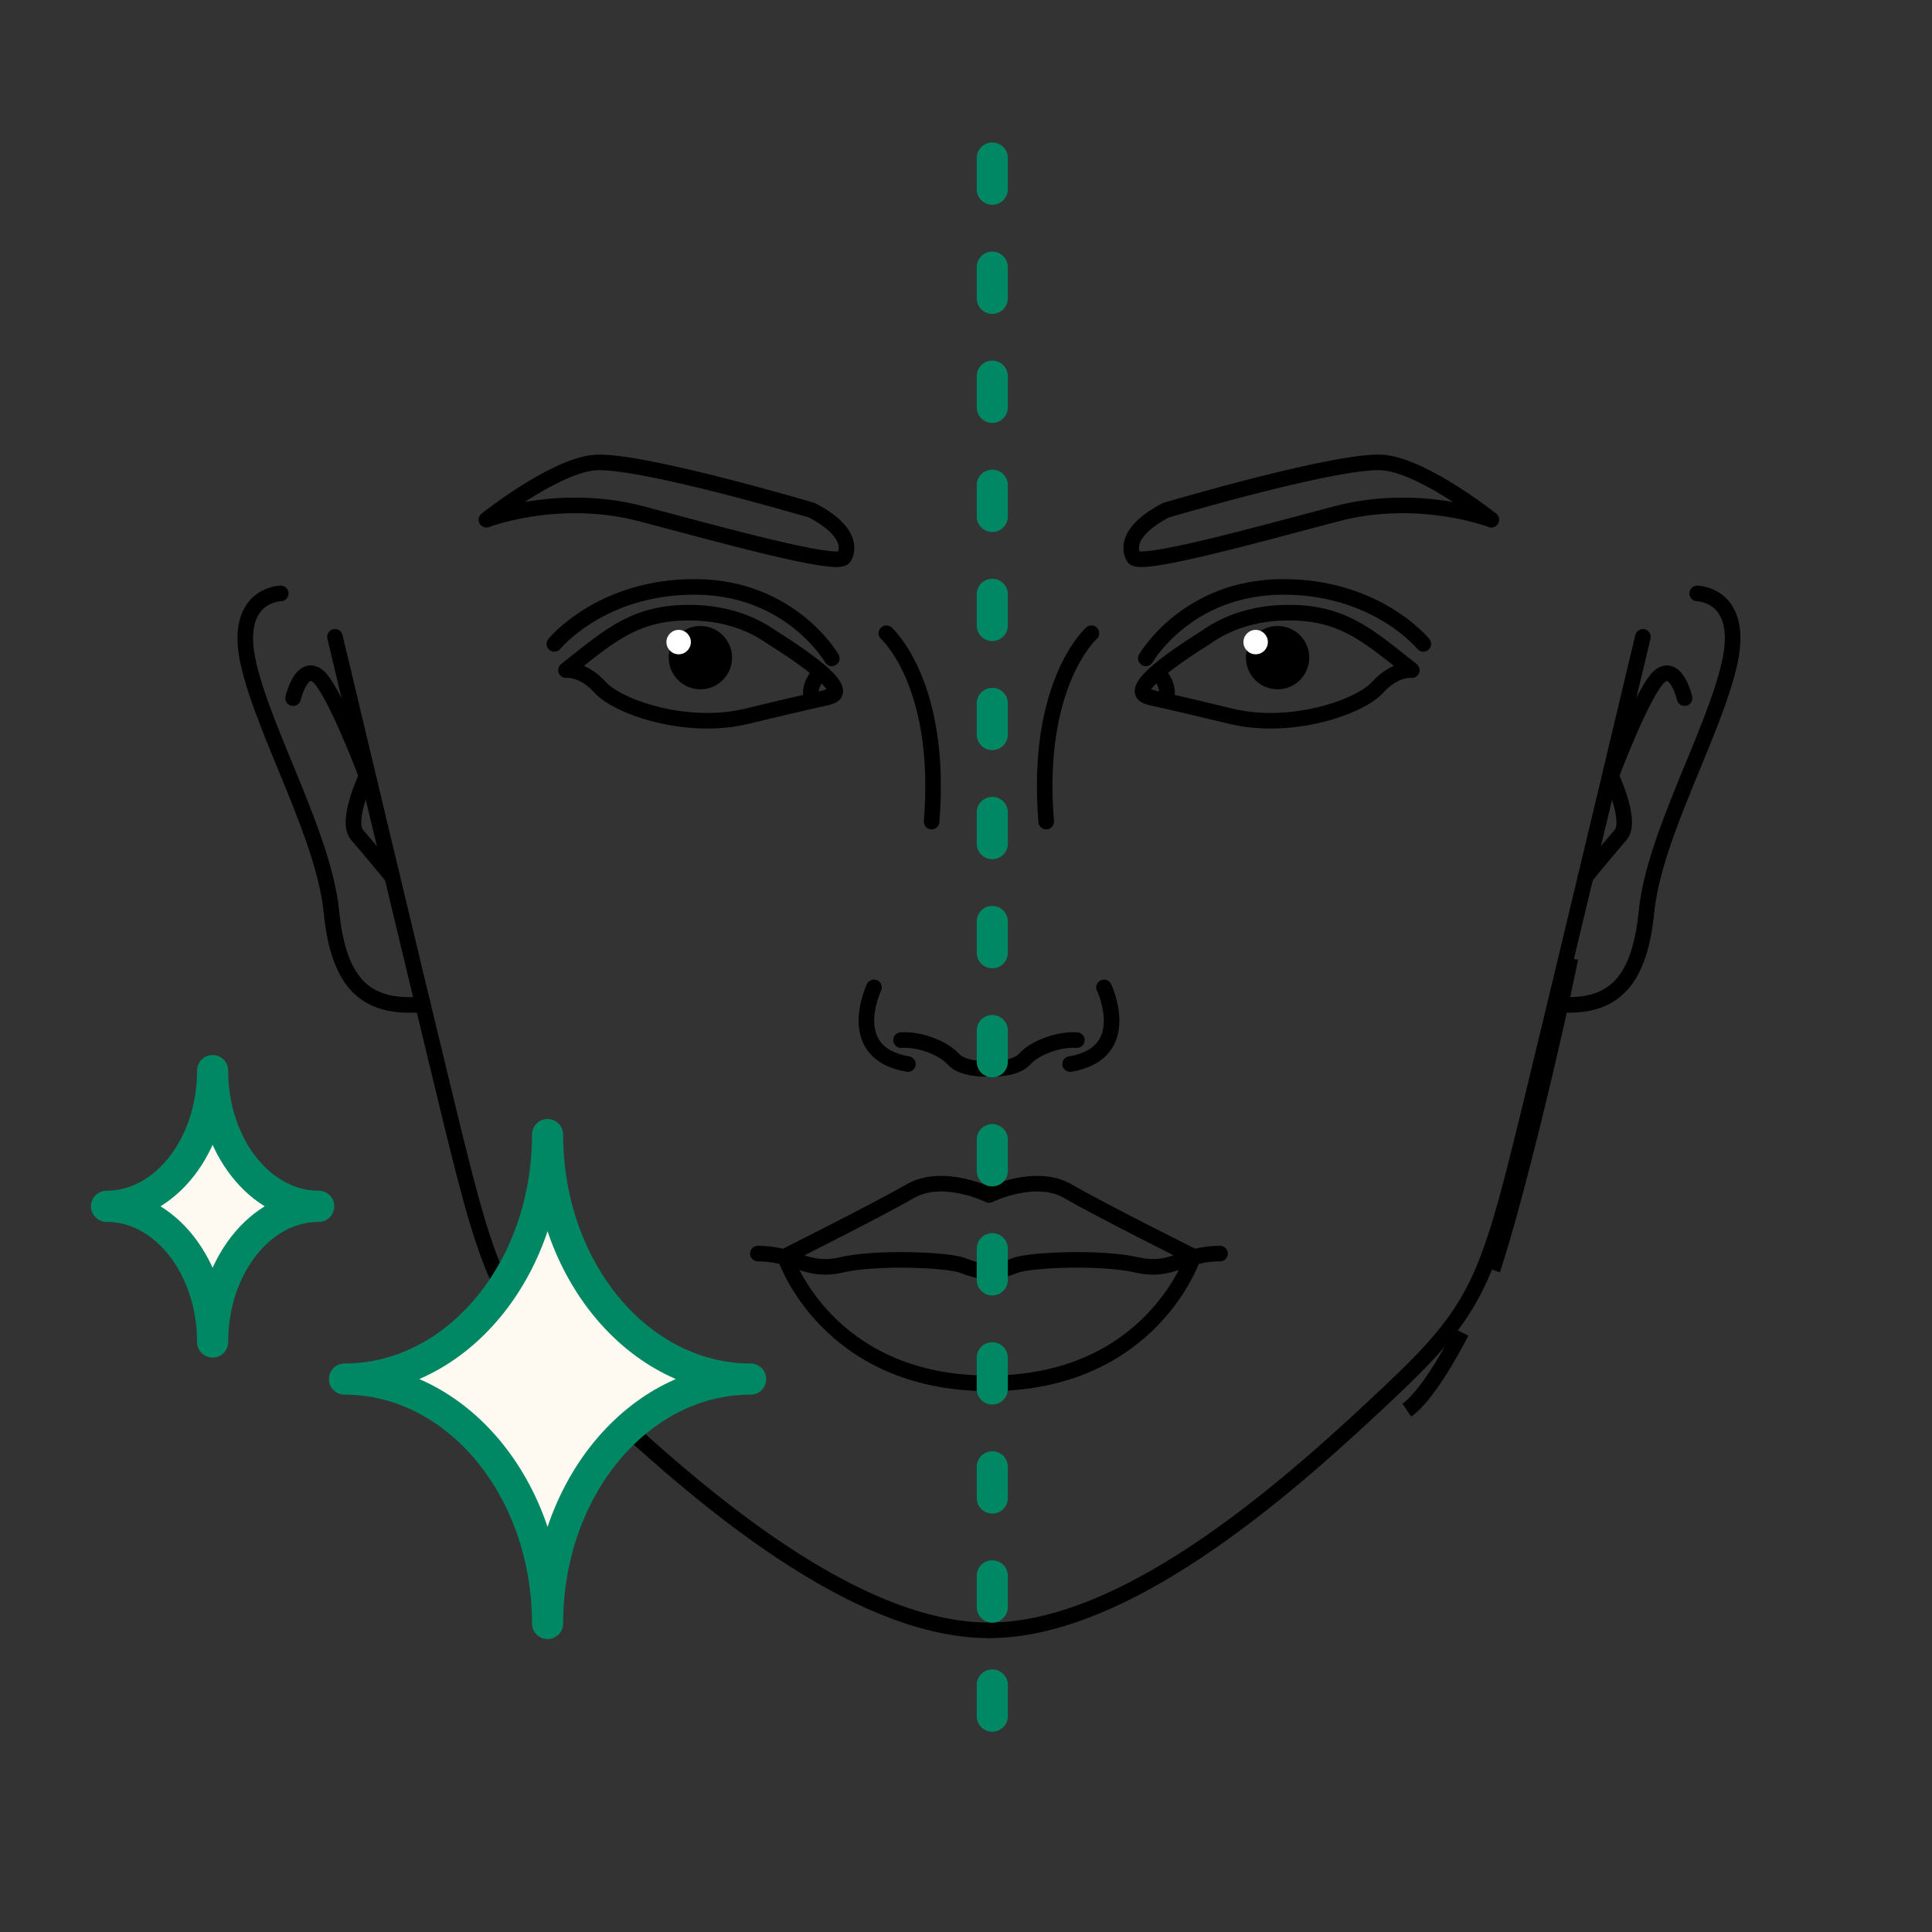 <svg width="124" height="124" viewbox="0 0 124 124" fill="none" xmlns="http://www.w3.org/2000/svg">
<rect width="100%" height="100%" fill="#333333" stroke="none"/>
<path d="M44.953 44.242C46.075 44.242 46.985 43.332 46.985 42.21C46.985 41.087 46.075 40.178 44.953 40.178C43.831 40.178 42.921 41.087 42.921 42.21C42.921 43.332 43.831 44.242 44.953 44.242Z" fill="black"></path>
<path d="M43.557 41.994C43.99 41.994 44.341 41.643 44.341 41.211C44.341 40.778 43.99 40.427 43.557 40.427C43.124 40.427 42.773 40.778 42.773 41.211C42.773 41.643 43.124 41.994 43.557 41.994Z" fill="white"></path>
<path fill-rule="evenodd" clip-rule="evenodd" d="M53.062 44.753C55.356 44.419 49.739 41.052 49.477 40.863C48.229 39.978 46.589 39.426 44.833 39.339C40.856 39.136 39.172 40.776 36.327 43.011C36.327 43.011 37.387 42.866 38.533 44.129C39.68 45.392 44.093 46.901 47.924 45.972C51.756 45.044 53.092 44.768 53.092 44.768L53.062 44.753Z" stroke="black" stroke-miterlimit="2.613" stroke-linecap="round" stroke-linejoin="round"></path>
<mask id="mask0_334_170" style="mask-type:alpha" maskunits="userSpaceOnUse" x="40" y="38" width="10" height="9">
<path d="M44.954 45.897C46.99 45.897 48.641 44.246 48.641 42.21C48.641 40.174 46.99 38.523 44.954 38.523C42.918 38.523 41.267 40.174 41.267 42.21C41.267 44.246 42.918 45.897 44.954 45.897Z" stroke="black" stroke-miterlimit="2.613" stroke-linecap="round" stroke-linejoin="round"></path>
</mask>
<g mask="url(#mask0_334_170)">
<path fill-rule="evenodd" clip-rule="evenodd" d="M53.063 44.753C55.356 44.419 49.739 41.051 49.478 40.863C48.23 39.977 46.59 39.426 44.833 39.339C40.856 39.136 39.172 40.776 36.328 43.011C36.328 43.011 37.387 42.866 38.534 44.129C39.681 45.391 44.093 46.901 47.925 45.972C51.757 45.043 53.092 44.767 53.092 44.767L53.063 44.753Z" fill="black" stroke="black" stroke-miterlimit="2.613" stroke-linecap="round" stroke-linejoin="round"></path>
</g>
<path d="M52.531 43.298C52.531 43.298 51.82 44.039 52.11 44.895" stroke="black" stroke-miterlimit="2.613" stroke-linecap="round" stroke-linejoin="round"></path>
<path d="M53.389 42.255C53.389 42.255 50.791 37.727 44.695 37.669C38.599 37.611 35.58 41.326 35.58 41.326" stroke="black" stroke-miterlimit="2.613" stroke-linecap="round" stroke-linejoin="round"></path>
<path fill-rule="evenodd" clip-rule="evenodd" d="M54.151 35.795C54.151 35.795 55.24 34.387 52.105 32.747C52.105 32.747 40.696 29.365 38.04 29.699C35.384 30.033 31.218 33.357 31.218 33.357C31.218 33.357 35.863 31.571 41.175 32.979C46.488 34.387 53.614 36.361 54.151 35.795V35.795Z" stroke="black" stroke-miterlimit="2.613" stroke-linecap="round" stroke-linejoin="round"></path>
<path d="M63.258 68.601C63.258 68.601 61.763 68.644 61.168 67.962C60.558 67.28 59.034 66.67 57.83 66.757" stroke="black" stroke-miterlimit="2.613" stroke-linecap="round" stroke-linejoin="round"></path>
<path d="M56.094 63.373C56.094 63.373 54.076 67.597 58.271 68.293" stroke="black" stroke-miterlimit="2.613" stroke-linecap="round" stroke-linejoin="round"></path>
<path d="M56.889 40.642C56.889 40.642 60.518 43.864 59.792 52.733" stroke="black" stroke-miterlimit="2.613" stroke-linecap="round" stroke-linejoin="round"></path>
<path fill-rule="evenodd" clip-rule="evenodd" d="M63.482 76.696C63.482 76.696 60.521 75.244 58.431 76.449C56.34 77.654 50.375 80.644 50.375 80.644C50.375 80.644 53.031 88.786 63.482 88.786C73.932 88.786 76.588 80.644 76.588 80.644C76.588 80.644 70.623 77.668 68.533 76.449C66.443 75.244 63.482 76.696 63.482 76.696V76.696Z" stroke="black" stroke-miterlimit="2.613" stroke-linecap="round" stroke-linejoin="round"></path>
<path d="M63.476 81.647C63.476 81.647 62.736 81.603 61.807 81.226C60.878 80.848 56.248 80.66 53.998 81.182C51.748 81.705 51.051 80.457 48.642 80.457" stroke="black" stroke-miterlimit="2.613" stroke-linecap="round" stroke-linejoin="round"></path>
<path d="M21.498 40.874C21.498 40.874 26.317 61.136 28.886 71.689C31.47 82.241 32.108 84.011 37.74 89.324C43.386 94.636 54.2 104.637 63.46 104.637" stroke="black" stroke-miterlimit="2.613" stroke-linecap="round" stroke-linejoin="round"></path>
<path d="M18.019 38.087C18.019 38.087 14.913 38.131 15.958 42.645C17.003 47.159 20.791 53.676 21.27 58.51C21.749 63.343 23.651 64.765 27.134 64.46" stroke="black" stroke-miterlimit="2.613" stroke-linecap="round" stroke-linejoin="round"></path>
<path d="M18.814 44.808C18.814 44.808 19.322 42.63 20.352 43.356C21.383 44.082 23.531 49.801 23.531 49.801C23.531 49.801 22.152 52.703 22.921 53.589C23.69 54.474 25.171 56.274 25.171 56.274" stroke="black" stroke-miterlimit="2.613" stroke-linecap="round" stroke-linejoin="round"></path>
<path d="M81.998 44.242C83.12 44.242 84.03 43.332 84.03 42.21C84.03 41.087 83.12 40.178 81.998 40.178C80.876 40.178 79.966 41.087 79.966 42.21C79.966 43.332 80.876 44.242 81.998 44.242Z" fill="black"></path>
<path d="M80.591 41.994C81.024 41.994 81.375 41.643 81.375 41.211C81.375 40.778 81.024 40.427 80.591 40.427C80.158 40.427 79.807 40.778 79.807 41.211C79.807 41.643 80.158 41.994 80.591 41.994Z" fill="white"></path>
<path fill-rule="evenodd" clip-rule="evenodd" d="M73.876 44.753C71.583 44.419 77.2 41.052 77.461 40.863C78.71 39.978 80.35 39.426 82.106 39.339C86.083 39.136 87.767 40.776 90.612 43.011C90.612 43.011 89.552 42.866 88.405 44.129C87.259 45.392 82.846 46.901 79.014 45.972C75.182 45.044 73.847 44.768 73.847 44.768L73.876 44.753Z" stroke="black" stroke-miterlimit="2.613" stroke-linecap="round" stroke-linejoin="round"></path>
<mask id="mask1_334_170" style="mask-type:alpha" maskunits="userSpaceOnUse" x="77" y="38" width="10" height="9">
<path d="M81.999 45.897C84.035 45.897 85.685 44.246 85.685 42.21C85.685 40.174 84.035 38.523 81.999 38.523C79.963 38.523 78.312 40.174 78.312 42.21C78.312 44.246 79.963 45.897 81.999 45.897Z" stroke="black" stroke-miterlimit="2.613" stroke-linecap="round" stroke-linejoin="round"></path>
</mask>
<g mask="url(#mask1_334_170)">
<path fill-rule="evenodd" clip-rule="evenodd" d="M73.876 44.753C71.583 44.419 77.2 41.051 77.461 40.863C78.71 39.977 80.35 39.426 82.106 39.339C86.083 39.136 87.767 40.776 90.612 43.011C90.612 43.011 89.552 42.866 88.405 44.129C87.259 45.391 82.846 46.901 79.014 45.972C75.182 45.043 73.847 44.767 73.847 44.767L73.876 44.753Z" fill="black" stroke="black" stroke-miterlimit="2.613" stroke-linecap="round" stroke-linejoin="round"></path>
</g>
<path d="M74.415 43.298C74.415 43.298 75.126 44.039 74.835 44.895" stroke="black" stroke-miterlimit="2.613" stroke-linecap="round" stroke-linejoin="round"></path>
<path d="M73.543 42.255C73.543 42.255 76.141 37.727 82.237 37.669C88.333 37.611 91.352 41.326 91.352 41.326" stroke="black" stroke-miterlimit="2.613" stroke-linecap="round" stroke-linejoin="round"></path>
<path fill-rule="evenodd" clip-rule="evenodd" d="M72.785 35.795C72.785 35.795 71.696 34.387 74.832 32.747C74.832 32.747 86.24 29.365 88.896 29.699C91.552 30.033 95.718 33.357 95.718 33.357C95.718 33.357 91.073 31.571 85.761 32.979C80.449 34.387 73.322 36.361 72.785 35.795V35.795Z" stroke="black" stroke-miterlimit="2.613" stroke-linecap="round" stroke-linejoin="round"></path>
<path d="M63.687 68.601C63.687 68.601 65.181 68.644 65.777 67.962C66.386 67.28 67.91 66.67 69.115 66.757" stroke="black" stroke-miterlimit="2.613" stroke-linecap="round" stroke-linejoin="round"></path>
<path d="M70.86 63.373C70.86 63.373 72.877 67.597 68.683 68.293" stroke="black" stroke-miterlimit="2.613" stroke-linecap="round" stroke-linejoin="round"></path>
<path d="M70.05 40.642C70.05 40.642 66.421 43.864 67.147 52.733" stroke="black" stroke-miterlimit="2.613" stroke-linecap="round" stroke-linejoin="round"></path>
<path d="M63.471 81.647C63.471 81.647 64.211 81.603 65.14 81.226C66.069 80.848 70.7 80.66 72.949 81.182C75.199 81.705 75.896 80.457 78.305 80.457" stroke="black" stroke-miterlimit="2.613" stroke-linecap="round" stroke-linejoin="round"></path>
<path d="M105.444 40.874C105.444 40.874 100.625 61.136 98.056 71.689C95.473 82.241 94.834 84.011 89.202 89.324C83.556 94.636 72.743 104.637 63.482 104.637" stroke="black" stroke-miterlimit="2.613" stroke-linecap="round" stroke-linejoin="round"></path>
<path d="M100.791 61.502C99.791 66.501 97.291 77.001 95.791 81.501" stroke="black" stroke-linejoin="round"></path>
<path d="M93.791 85.501C93.124 86.835 91.491 89.701 90.291 90.501" stroke="black" stroke-linejoin="round"></path>
<path d="M108.929 38.087C108.929 38.087 112.035 38.131 110.99 42.645C109.945 47.159 106.156 53.676 105.677 58.51C105.198 63.343 103.297 64.765 99.814 64.46" stroke="black" stroke-miterlimit="2.613" stroke-linecap="round" stroke-linejoin="round"></path>
<path d="M108.12 44.808C108.12 44.808 107.612 42.63 106.581 43.356C105.551 44.082 103.402 49.801 103.402 49.801C103.402 49.801 104.781 52.703 104.012 53.589C103.243 54.474 101.762 56.274 101.762 56.274" stroke="black" stroke-miterlimit="2.613" stroke-linecap="round" stroke-linejoin="round"></path>
<path fill-rule="evenodd" clip-rule="evenodd" d="M22.11 88.511C29.309 88.511 35.144 81.486 35.144 72.821C35.144 81.486 40.979 88.511 48.178 88.511C40.979 88.511 35.144 95.536 35.144 104.201C35.144 95.536 29.309 88.511 22.11 88.511Z" fill="#FFFAF1" stroke="#008763" stroke-width="2" stroke-miterlimit="2.613" stroke-linecap="round" stroke-linejoin="round"></path>
<path fill-rule="evenodd" clip-rule="evenodd" d="M6.839 77.423C10.598 77.423 13.646 73.519 13.646 68.714C13.646 73.519 16.694 77.423 20.454 77.423C16.694 77.423 13.646 81.328 13.646 86.132C13.646 81.328 10.598 77.423 6.839 77.423Z" fill="#FFFAF1" stroke="#008763" stroke-width="2" stroke-miterlimit="2.613" stroke-linecap="round" stroke-linejoin="round"></path>
<path d="M63.687 10.145V113.257" stroke="#008763" stroke-width="2" stroke-miterlimit="2.613" stroke-linecap="round" stroke-linejoin="round" stroke-dasharray="2 5"></path>
</svg>
